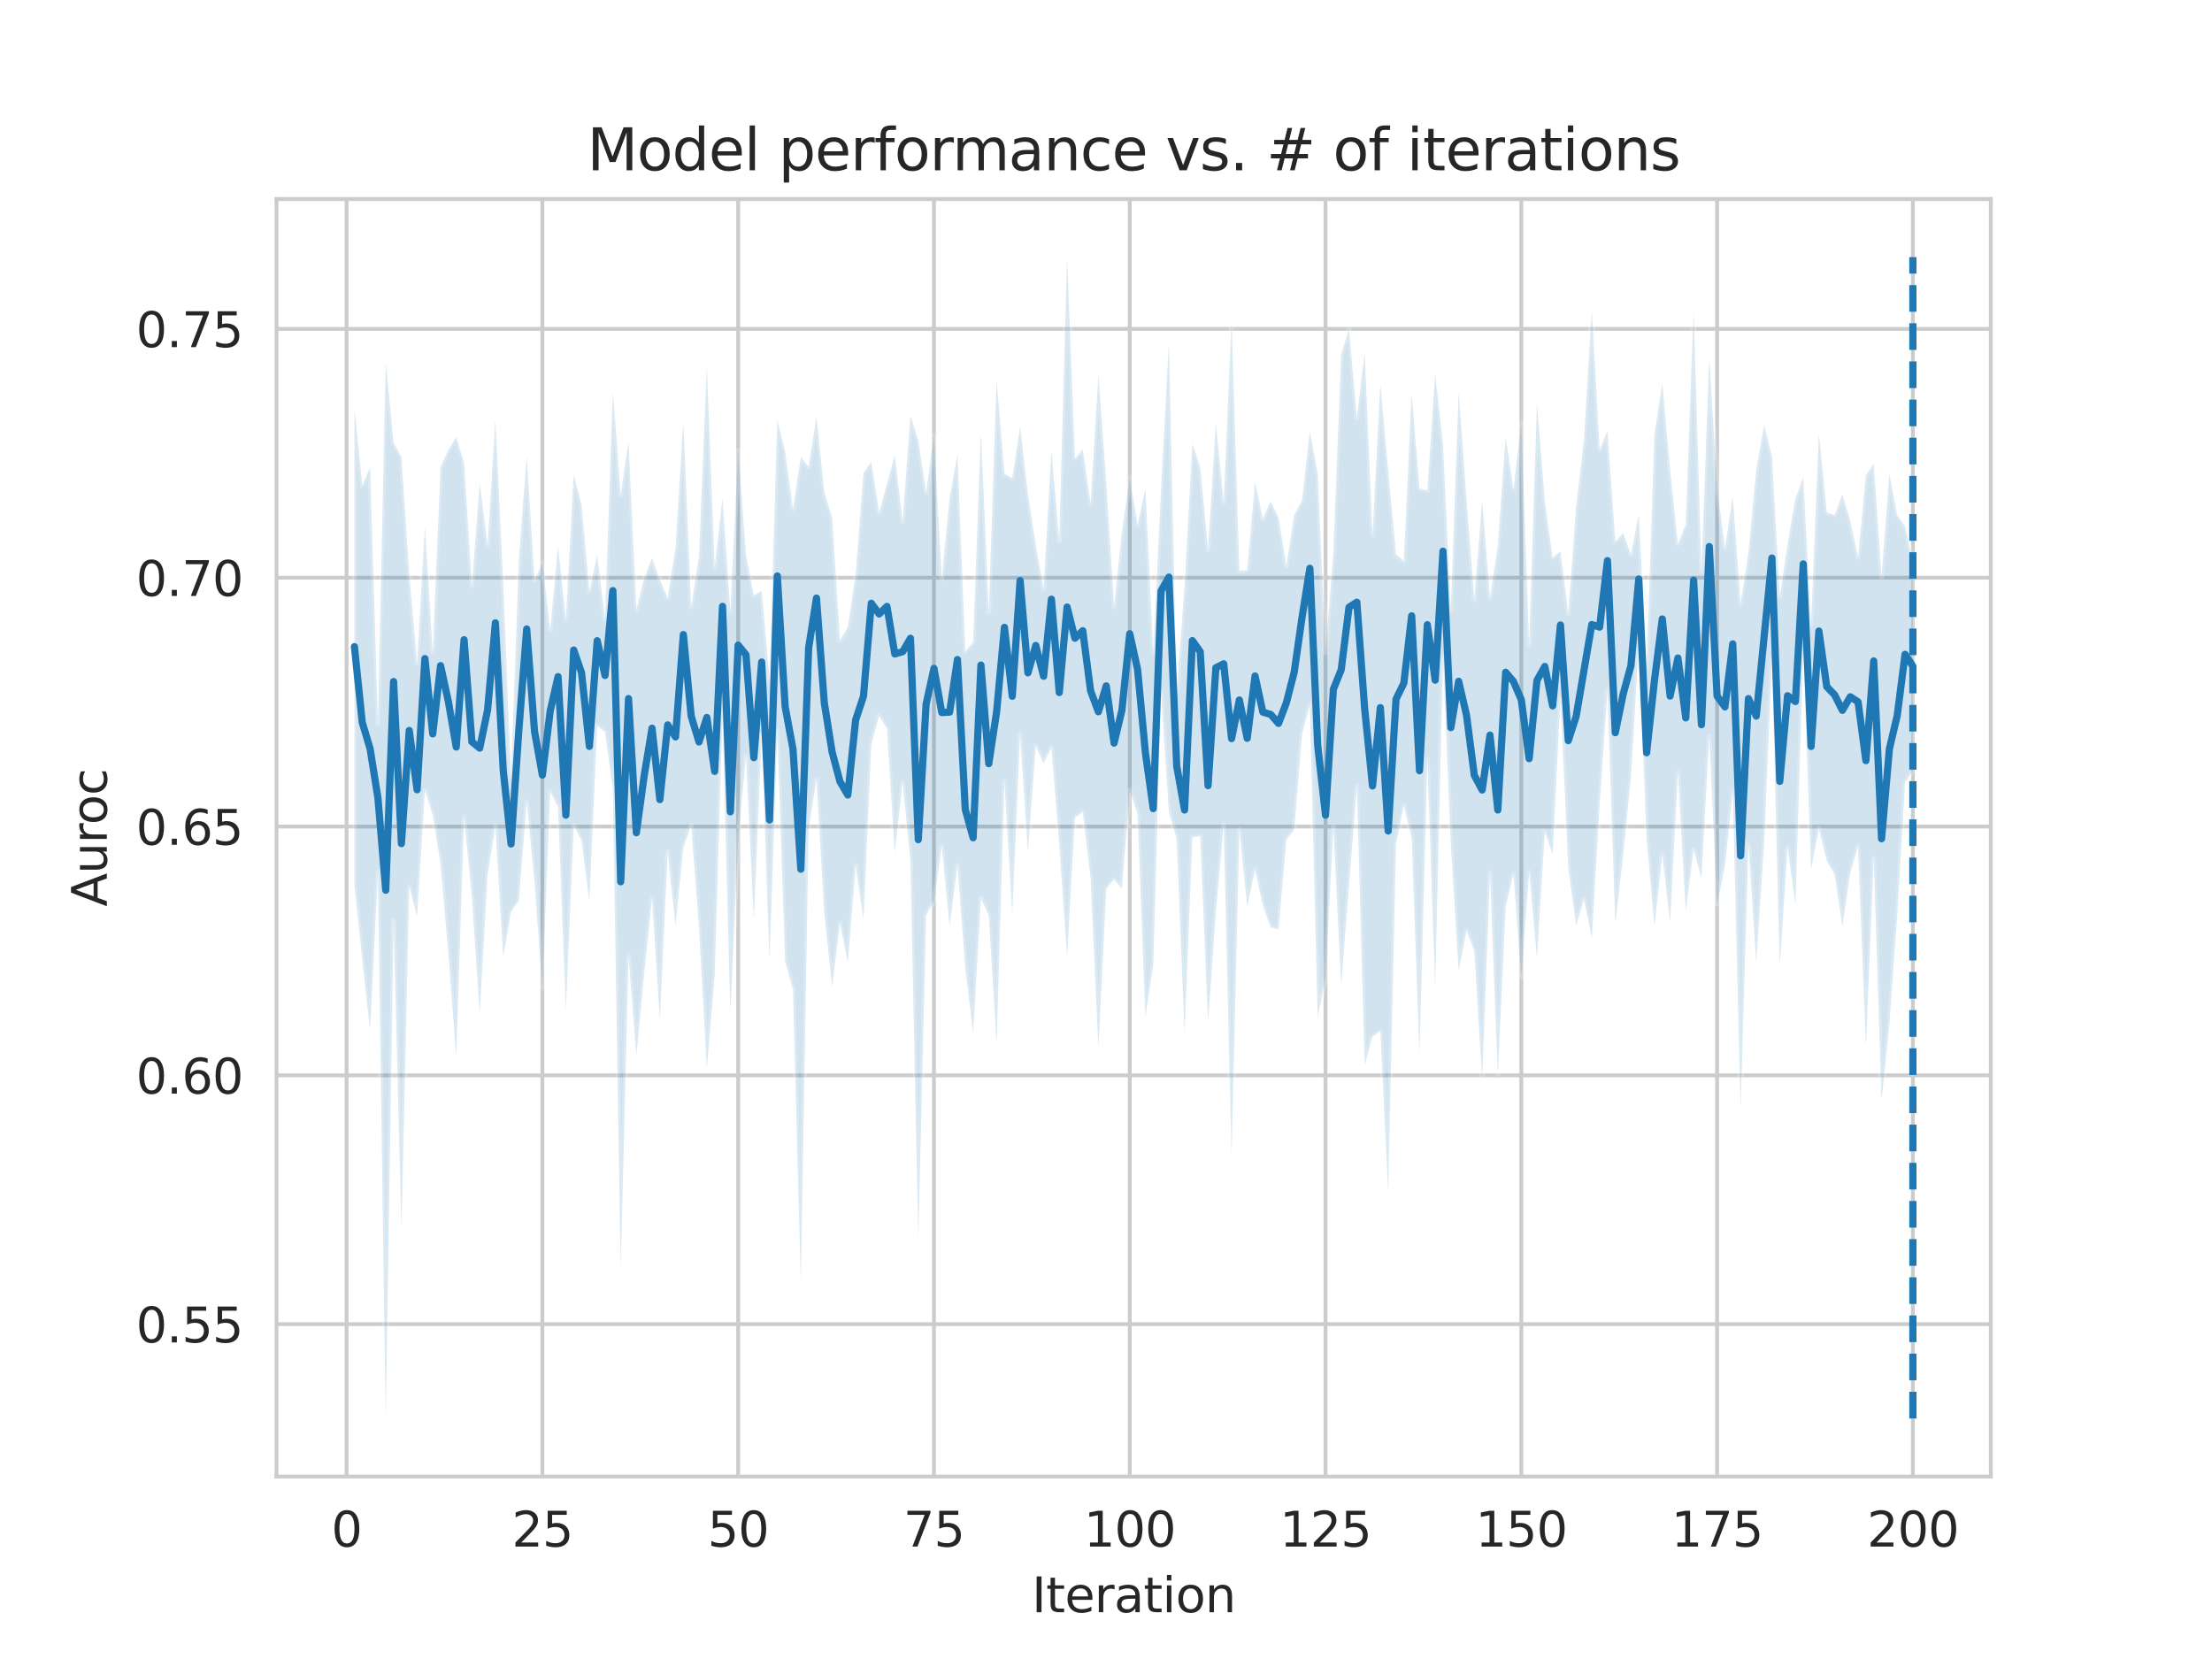 <?xml version="1.0" encoding="utf-8" standalone="no"?>
<!DOCTYPE svg PUBLIC "-//W3C//DTD SVG 1.1//EN"
  "http://www.w3.org/Graphics/SVG/1.1/DTD/svg11.dtd">
<svg xmlns:xlink="http://www.w3.org/1999/xlink" width="460.8pt" height="345.6pt" viewBox="0 0 460.8 345.6" xmlns="http://www.w3.org/2000/svg" version="1.1">
 <defs>
  <style type="text/css">*{stroke-linejoin: round; stroke-linecap: butt}</style>
 </defs>
 <g id="figure_1">
  <g id="patch_1">
   <path d="M 0 345.6 
L 460.8 345.6 
L 460.8 0 
L 0 0 
z
" style="fill: #ffffff"/>
  </g>
  <g id="axes_1">
   <g id="patch_2">
    <path d="M 57.6 307.584 
L 414.72 307.584 
L 414.72 41.472 
L 57.6 41.472 
z
" style="fill: #ffffff"/>
   </g>
   <g id="matplotlib.axis_1">
    <g id="xtick_1">
     <g id="line2d_1">
      <path d="M 72.201 307.584 
L 72.201 41.472 
" clip-path="url(#p5257c86fcd)" style="fill: none; stroke: #cccccc; stroke-width: 0.8; stroke-linecap: round"/>
     </g>
     <g id="text_1">
      <!-- 0 -->
      <g style="fill: #262626" transform="translate(69.02 322.182)scale(0.1 -0.1)">
       <defs>
        <path id="DejaVuSans-30" d="M 2034 4250 
Q 1547 4250 1301 3770 
Q 1056 3291 1056 2328 
Q 1056 1369 1301 889 
Q 1547 409 2034 409 
Q 2525 409 2770 889 
Q 3016 1369 3016 2328 
Q 3016 3291 2770 3770 
Q 2525 4250 2034 4250 
z
M 2034 4750 
Q 2819 4750 3233 4129 
Q 3647 3509 3647 2328 
Q 3647 1150 3233 529 
Q 2819 -91 2034 -91 
Q 1250 -91 836 529 
Q 422 1150 422 2328 
Q 422 3509 836 4129 
Q 1250 4750 2034 4750 
z
" transform="scale(0.016)"/>
       </defs>
       <use xlink:href="#DejaVuSans-30"/>
      </g>
     </g>
    </g>
    <g id="xtick_2">
     <g id="line2d_2">
      <path d="M 112.987 307.584 
L 112.987 41.472 
" clip-path="url(#p5257c86fcd)" style="fill: none; stroke: #cccccc; stroke-width: 0.8; stroke-linecap: round"/>
     </g>
     <g id="text_2">
      <!-- 25 -->
      <g style="fill: #262626" transform="translate(106.625 322.182)scale(0.1 -0.1)">
       <defs>
        <path id="DejaVuSans-32" d="M 1228 531 
L 3431 531 
L 3431 0 
L 469 0 
L 469 531 
Q 828 903 1448 1529 
Q 2069 2156 2228 2338 
Q 2531 2678 2651 2914 
Q 2772 3150 2772 3378 
Q 2772 3750 2511 3984 
Q 2250 4219 1831 4219 
Q 1534 4219 1204 4116 
Q 875 4013 500 3803 
L 500 4441 
Q 881 4594 1212 4672 
Q 1544 4750 1819 4750 
Q 2544 4750 2975 4387 
Q 3406 4025 3406 3419 
Q 3406 3131 3298 2873 
Q 3191 2616 2906 2266 
Q 2828 2175 2409 1742 
Q 1991 1309 1228 531 
z
" transform="scale(0.016)"/>
        <path id="DejaVuSans-35" d="M 691 4666 
L 3169 4666 
L 3169 4134 
L 1269 4134 
L 1269 2991 
Q 1406 3038 1543 3061 
Q 1681 3084 1819 3084 
Q 2600 3084 3056 2656 
Q 3513 2228 3513 1497 
Q 3513 744 3044 326 
Q 2575 -91 1722 -91 
Q 1428 -91 1123 -41 
Q 819 9 494 109 
L 494 744 
Q 775 591 1075 516 
Q 1375 441 1709 441 
Q 2250 441 2565 725 
Q 2881 1009 2881 1497 
Q 2881 1984 2565 2268 
Q 2250 2553 1709 2553 
Q 1456 2553 1204 2497 
Q 953 2441 691 2322 
L 691 4666 
z
" transform="scale(0.016)"/>
       </defs>
       <use xlink:href="#DejaVuSans-32"/>
       <use xlink:href="#DejaVuSans-35" x="63.623"/>
      </g>
     </g>
    </g>
    <g id="xtick_3">
     <g id="line2d_3">
      <path d="M 153.773 307.584 
L 153.773 41.472 
" clip-path="url(#p5257c86fcd)" style="fill: none; stroke: #cccccc; stroke-width: 0.8; stroke-linecap: round"/>
     </g>
     <g id="text_3">
      <!-- 50 -->
      <g style="fill: #262626" transform="translate(147.41 322.182)scale(0.1 -0.1)">
       <use xlink:href="#DejaVuSans-35"/>
       <use xlink:href="#DejaVuSans-30" x="63.623"/>
      </g>
     </g>
    </g>
    <g id="xtick_4">
     <g id="line2d_4">
      <path d="M 194.559 307.584 
L 194.559 41.472 
" clip-path="url(#p5257c86fcd)" style="fill: none; stroke: #cccccc; stroke-width: 0.8; stroke-linecap: round"/>
     </g>
     <g id="text_4">
      <!-- 75 -->
      <g style="fill: #262626" transform="translate(188.196 322.182)scale(0.1 -0.1)">
       <defs>
        <path id="DejaVuSans-37" d="M 525 4666 
L 3525 4666 
L 3525 4397 
L 1831 0 
L 1172 0 
L 2766 4134 
L 525 4134 
L 525 4666 
z
" transform="scale(0.016)"/>
       </defs>
       <use xlink:href="#DejaVuSans-37"/>
       <use xlink:href="#DejaVuSans-35" x="63.623"/>
      </g>
     </g>
    </g>
    <g id="xtick_5">
     <g id="line2d_5">
      <path d="M 235.344 307.584 
L 235.344 41.472 
" clip-path="url(#p5257c86fcd)" style="fill: none; stroke: #cccccc; stroke-width: 0.8; stroke-linecap: round"/>
     </g>
     <g id="text_5">
      <!-- 100 -->
      <g style="fill: #262626" transform="translate(225.801 322.182)scale(0.1 -0.1)">
       <defs>
        <path id="DejaVuSans-31" d="M 794 531 
L 1825 531 
L 1825 4091 
L 703 3866 
L 703 4441 
L 1819 4666 
L 2450 4666 
L 2450 531 
L 3481 531 
L 3481 0 
L 794 0 
L 794 531 
z
" transform="scale(0.016)"/>
       </defs>
       <use xlink:href="#DejaVuSans-31"/>
       <use xlink:href="#DejaVuSans-30" x="63.623"/>
       <use xlink:href="#DejaVuSans-30" x="127.246"/>
      </g>
     </g>
    </g>
    <g id="xtick_6">
     <g id="line2d_6">
      <path d="M 276.13 307.584 
L 276.13 41.472 
" clip-path="url(#p5257c86fcd)" style="fill: none; stroke: #cccccc; stroke-width: 0.8; stroke-linecap: round"/>
     </g>
     <g id="text_6">
      <!-- 125 -->
      <g style="fill: #262626" transform="translate(266.586 322.182)scale(0.1 -0.1)">
       <use xlink:href="#DejaVuSans-31"/>
       <use xlink:href="#DejaVuSans-32" x="63.623"/>
       <use xlink:href="#DejaVuSans-35" x="127.246"/>
      </g>
     </g>
    </g>
    <g id="xtick_7">
     <g id="line2d_7">
      <path d="M 316.916 307.584 
L 316.916 41.472 
" clip-path="url(#p5257c86fcd)" style="fill: none; stroke: #cccccc; stroke-width: 0.8; stroke-linecap: round"/>
     </g>
     <g id="text_7">
      <!-- 150 -->
      <g style="fill: #262626" transform="translate(307.372 322.182)scale(0.1 -0.1)">
       <use xlink:href="#DejaVuSans-31"/>
       <use xlink:href="#DejaVuSans-35" x="63.623"/>
       <use xlink:href="#DejaVuSans-30" x="127.246"/>
      </g>
     </g>
    </g>
    <g id="xtick_8">
     <g id="line2d_8">
      <path d="M 357.702 307.584 
L 357.702 41.472 
" clip-path="url(#p5257c86fcd)" style="fill: none; stroke: #cccccc; stroke-width: 0.8; stroke-linecap: round"/>
     </g>
     <g id="text_8">
      <!-- 175 -->
      <g style="fill: #262626" transform="translate(348.158 322.182)scale(0.1 -0.1)">
       <use xlink:href="#DejaVuSans-31"/>
       <use xlink:href="#DejaVuSans-37" x="63.623"/>
       <use xlink:href="#DejaVuSans-35" x="127.246"/>
      </g>
     </g>
    </g>
    <g id="xtick_9">
     <g id="line2d_9">
      <path d="M 398.487 307.584 
L 398.487 41.472 
" clip-path="url(#p5257c86fcd)" style="fill: none; stroke: #cccccc; stroke-width: 0.8; stroke-linecap: round"/>
     </g>
     <g id="text_9">
      <!-- 200 -->
      <g style="fill: #262626" transform="translate(388.944 322.182)scale(0.1 -0.1)">
       <use xlink:href="#DejaVuSans-32"/>
       <use xlink:href="#DejaVuSans-30" x="63.623"/>
       <use xlink:href="#DejaVuSans-30" x="127.246"/>
      </g>
     </g>
    </g>
    <g id="text_10">
     <!-- Iteration -->
     <g style="fill: #262626" transform="translate(214.951 335.861)scale(0.1 -0.1)">
      <defs>
       <path id="DejaVuSans-49" d="M 628 4666 
L 1259 4666 
L 1259 0 
L 628 0 
L 628 4666 
z
" transform="scale(0.016)"/>
       <path id="DejaVuSans-74" d="M 1172 4494 
L 1172 3500 
L 2356 3500 
L 2356 3053 
L 1172 3053 
L 1172 1153 
Q 1172 725 1289 603 
Q 1406 481 1766 481 
L 2356 481 
L 2356 0 
L 1766 0 
Q 1100 0 847 248 
Q 594 497 594 1153 
L 594 3053 
L 172 3053 
L 172 3500 
L 594 3500 
L 594 4494 
L 1172 4494 
z
" transform="scale(0.016)"/>
       <path id="DejaVuSans-65" d="M 3597 1894 
L 3597 1613 
L 953 1613 
Q 991 1019 1311 708 
Q 1631 397 2203 397 
Q 2534 397 2845 478 
Q 3156 559 3463 722 
L 3463 178 
Q 3153 47 2828 -22 
Q 2503 -91 2169 -91 
Q 1331 -91 842 396 
Q 353 884 353 1716 
Q 353 2575 817 3079 
Q 1281 3584 2069 3584 
Q 2775 3584 3186 3129 
Q 3597 2675 3597 1894 
z
M 3022 2063 
Q 3016 2534 2758 2815 
Q 2500 3097 2075 3097 
Q 1594 3097 1305 2825 
Q 1016 2553 972 2059 
L 3022 2063 
z
" transform="scale(0.016)"/>
       <path id="DejaVuSans-72" d="M 2631 2963 
Q 2534 3019 2420 3045 
Q 2306 3072 2169 3072 
Q 1681 3072 1420 2755 
Q 1159 2438 1159 1844 
L 1159 0 
L 581 0 
L 581 3500 
L 1159 3500 
L 1159 2956 
Q 1341 3275 1631 3429 
Q 1922 3584 2338 3584 
Q 2397 3584 2469 3576 
Q 2541 3569 2628 3553 
L 2631 2963 
z
" transform="scale(0.016)"/>
       <path id="DejaVuSans-61" d="M 2194 1759 
Q 1497 1759 1228 1600 
Q 959 1441 959 1056 
Q 959 750 1161 570 
Q 1363 391 1709 391 
Q 2188 391 2477 730 
Q 2766 1069 2766 1631 
L 2766 1759 
L 2194 1759 
z
M 3341 1997 
L 3341 0 
L 2766 0 
L 2766 531 
Q 2569 213 2275 61 
Q 1981 -91 1556 -91 
Q 1019 -91 701 211 
Q 384 513 384 1019 
Q 384 1609 779 1909 
Q 1175 2209 1959 2209 
L 2766 2209 
L 2766 2266 
Q 2766 2663 2505 2880 
Q 2244 3097 1772 3097 
Q 1472 3097 1187 3025 
Q 903 2953 641 2809 
L 641 3341 
Q 956 3463 1253 3523 
Q 1550 3584 1831 3584 
Q 2591 3584 2966 3190 
Q 3341 2797 3341 1997 
z
" transform="scale(0.016)"/>
       <path id="DejaVuSans-69" d="M 603 3500 
L 1178 3500 
L 1178 0 
L 603 0 
L 603 3500 
z
M 603 4863 
L 1178 4863 
L 1178 4134 
L 603 4134 
L 603 4863 
z
" transform="scale(0.016)"/>
       <path id="DejaVuSans-6f" d="M 1959 3097 
Q 1497 3097 1228 2736 
Q 959 2375 959 1747 
Q 959 1119 1226 758 
Q 1494 397 1959 397 
Q 2419 397 2687 759 
Q 2956 1122 2956 1747 
Q 2956 2369 2687 2733 
Q 2419 3097 1959 3097 
z
M 1959 3584 
Q 2709 3584 3137 3096 
Q 3566 2609 3566 1747 
Q 3566 888 3137 398 
Q 2709 -91 1959 -91 
Q 1206 -91 779 398 
Q 353 888 353 1747 
Q 353 2609 779 3096 
Q 1206 3584 1959 3584 
z
" transform="scale(0.016)"/>
       <path id="DejaVuSans-6e" d="M 3513 2113 
L 3513 0 
L 2938 0 
L 2938 2094 
Q 2938 2591 2744 2837 
Q 2550 3084 2163 3084 
Q 1697 3084 1428 2787 
Q 1159 2491 1159 1978 
L 1159 0 
L 581 0 
L 581 3500 
L 1159 3500 
L 1159 2956 
Q 1366 3272 1645 3428 
Q 1925 3584 2291 3584 
Q 2894 3584 3203 3211 
Q 3513 2838 3513 2113 
z
" transform="scale(0.016)"/>
      </defs>
      <use xlink:href="#DejaVuSans-49"/>
      <use xlink:href="#DejaVuSans-74" x="29.492"/>
      <use xlink:href="#DejaVuSans-65" x="68.701"/>
      <use xlink:href="#DejaVuSans-72" x="130.225"/>
      <use xlink:href="#DejaVuSans-61" x="171.338"/>
      <use xlink:href="#DejaVuSans-74" x="232.617"/>
      <use xlink:href="#DejaVuSans-69" x="271.826"/>
      <use xlink:href="#DejaVuSans-6f" x="299.609"/>
      <use xlink:href="#DejaVuSans-6e" x="360.791"/>
     </g>
    </g>
   </g>
   <g id="matplotlib.axis_2">
    <g id="ytick_1">
     <g id="line2d_10">
      <path d="M 57.6 275.851 
L 414.72 275.851 
" clip-path="url(#p5257c86fcd)" style="fill: none; stroke: #cccccc; stroke-width: 0.8; stroke-linecap: round"/>
     </g>
     <g id="text_11">
      <!-- 0.55 -->
      <g style="fill: #262626" transform="translate(28.334 279.651)scale(0.1 -0.1)">
       <defs>
        <path id="DejaVuSans-2e" d="M 684 794 
L 1344 794 
L 1344 0 
L 684 0 
L 684 794 
z
" transform="scale(0.016)"/>
       </defs>
       <use xlink:href="#DejaVuSans-30"/>
       <use xlink:href="#DejaVuSans-2e" x="63.623"/>
       <use xlink:href="#DejaVuSans-35" x="95.41"/>
       <use xlink:href="#DejaVuSans-35" x="159.033"/>
      </g>
     </g>
    </g>
    <g id="ytick_2">
     <g id="line2d_11">
      <path d="M 57.6 224.017 
L 414.72 224.017 
" clip-path="url(#p5257c86fcd)" style="fill: none; stroke: #cccccc; stroke-width: 0.8; stroke-linecap: round"/>
     </g>
     <g id="text_12">
      <!-- 0.60 -->
      <g style="fill: #262626" transform="translate(28.334 227.816)scale(0.1 -0.1)">
       <defs>
        <path id="DejaVuSans-36" d="M 2113 2584 
Q 1688 2584 1439 2293 
Q 1191 2003 1191 1497 
Q 1191 994 1439 701 
Q 1688 409 2113 409 
Q 2538 409 2786 701 
Q 3034 994 3034 1497 
Q 3034 2003 2786 2293 
Q 2538 2584 2113 2584 
z
M 3366 4563 
L 3366 3988 
Q 3128 4100 2886 4159 
Q 2644 4219 2406 4219 
Q 1781 4219 1451 3797 
Q 1122 3375 1075 2522 
Q 1259 2794 1537 2939 
Q 1816 3084 2150 3084 
Q 2853 3084 3261 2657 
Q 3669 2231 3669 1497 
Q 3669 778 3244 343 
Q 2819 -91 2113 -91 
Q 1303 -91 875 529 
Q 447 1150 447 2328 
Q 447 3434 972 4092 
Q 1497 4750 2381 4750 
Q 2619 4750 2861 4703 
Q 3103 4656 3366 4563 
z
" transform="scale(0.016)"/>
       </defs>
       <use xlink:href="#DejaVuSans-30"/>
       <use xlink:href="#DejaVuSans-2e" x="63.623"/>
       <use xlink:href="#DejaVuSans-36" x="95.41"/>
       <use xlink:href="#DejaVuSans-30" x="159.033"/>
      </g>
     </g>
    </g>
    <g id="ytick_3">
     <g id="line2d_12">
      <path d="M 57.6 172.182 
L 414.72 172.182 
" clip-path="url(#p5257c86fcd)" style="fill: none; stroke: #cccccc; stroke-width: 0.8; stroke-linecap: round"/>
     </g>
     <g id="text_13">
      <!-- 0.65 -->
      <g style="fill: #262626" transform="translate(28.334 175.981)scale(0.1 -0.1)">
       <use xlink:href="#DejaVuSans-30"/>
       <use xlink:href="#DejaVuSans-2e" x="63.623"/>
       <use xlink:href="#DejaVuSans-36" x="95.41"/>
       <use xlink:href="#DejaVuSans-35" x="159.033"/>
      </g>
     </g>
    </g>
    <g id="ytick_4">
     <g id="line2d_13">
      <path d="M 57.6 120.347 
L 414.72 120.347 
" clip-path="url(#p5257c86fcd)" style="fill: none; stroke: #cccccc; stroke-width: 0.8; stroke-linecap: round"/>
     </g>
     <g id="text_14">
      <!-- 0.70 -->
      <g style="fill: #262626" transform="translate(28.334 124.147)scale(0.1 -0.1)">
       <use xlink:href="#DejaVuSans-30"/>
       <use xlink:href="#DejaVuSans-2e" x="63.623"/>
       <use xlink:href="#DejaVuSans-37" x="95.41"/>
       <use xlink:href="#DejaVuSans-30" x="159.033"/>
      </g>
     </g>
    </g>
    <g id="ytick_5">
     <g id="line2d_14">
      <path d="M 57.6 68.513 
L 414.72 68.513 
" clip-path="url(#p5257c86fcd)" style="fill: none; stroke: #cccccc; stroke-width: 0.8; stroke-linecap: round"/>
     </g>
     <g id="text_15">
      <!-- 0.75 -->
      <g style="fill: #262626" transform="translate(28.334 72.312)scale(0.1 -0.1)">
       <use xlink:href="#DejaVuSans-30"/>
       <use xlink:href="#DejaVuSans-2e" x="63.623"/>
       <use xlink:href="#DejaVuSans-37" x="95.41"/>
       <use xlink:href="#DejaVuSans-35" x="159.033"/>
      </g>
     </g>
    </g>
    <g id="text_16">
     <!-- Auroc -->
     <g style="fill: #262626" transform="translate(22.255 188.869)rotate(-90)scale(0.1 -0.1)">
      <defs>
       <path id="DejaVuSans-41" d="M 2188 4044 
L 1331 1722 
L 3047 1722 
L 2188 4044 
z
M 1831 4666 
L 2547 4666 
L 4325 0 
L 3669 0 
L 3244 1197 
L 1141 1197 
L 716 0 
L 50 0 
L 1831 4666 
z
" transform="scale(0.016)"/>
       <path id="DejaVuSans-75" d="M 544 1381 
L 544 3500 
L 1119 3500 
L 1119 1403 
Q 1119 906 1312 657 
Q 1506 409 1894 409 
Q 2359 409 2629 706 
Q 2900 1003 2900 1516 
L 2900 3500 
L 3475 3500 
L 3475 0 
L 2900 0 
L 2900 538 
Q 2691 219 2414 64 
Q 2138 -91 1772 -91 
Q 1169 -91 856 284 
Q 544 659 544 1381 
z
M 1991 3584 
L 1991 3584 
z
" transform="scale(0.016)"/>
       <path id="DejaVuSans-63" d="M 3122 3366 
L 3122 2828 
Q 2878 2963 2633 3030 
Q 2388 3097 2138 3097 
Q 1578 3097 1268 2742 
Q 959 2388 959 1747 
Q 959 1106 1268 751 
Q 1578 397 2138 397 
Q 2388 397 2633 464 
Q 2878 531 3122 666 
L 3122 134 
Q 2881 22 2623 -34 
Q 2366 -91 2075 -91 
Q 1284 -91 818 406 
Q 353 903 353 1747 
Q 353 2603 823 3093 
Q 1294 3584 2113 3584 
Q 2378 3584 2631 3529 
Q 2884 3475 3122 3366 
z
" transform="scale(0.016)"/>
      </defs>
      <use xlink:href="#DejaVuSans-41"/>
      <use xlink:href="#DejaVuSans-75" x="68.408"/>
      <use xlink:href="#DejaVuSans-72" x="131.787"/>
      <use xlink:href="#DejaVuSans-6f" x="170.65"/>
      <use xlink:href="#DejaVuSans-63" x="231.832"/>
     </g>
    </g>
   </g>
   <g id="PolyCollection_1">
    <defs>
     <path id="m0806b0c03b" d="M 73.833 -260.528 
L 73.833 -161.251 
L 75.464 -145.721 
L 77.096 -131.08 
L 78.727 -163.962 
L 80.358 -50.112 
L 81.99 -153.902 
L 83.621 -89.351 
L 85.253 -160.993 
L 86.884 -154.699 
L 88.516 -180.946 
L 90.147 -175.801 
L 91.778 -165.571 
L 93.41 -146.924 
L 95.041 -125.423 
L 96.673 -175.415 
L 98.304 -158.643 
L 99.936 -134.554 
L 101.567 -163.363 
L 103.198 -173.473 
L 104.83 -146.247 
L 106.461 -155.681 
L 108.093 -158.017 
L 109.724 -178.657 
L 111.356 -161.754 
L 112.987 -139.87 
L 114.618 -180.676 
L 116.25 -177.524 
L 117.881 -135.064 
L 119.513 -173.643 
L 121.144 -170.499 
L 122.776 -157.814 
L 124.407 -194.377 
L 126.038 -193.122 
L 127.67 -181.11 
L 129.301 -81.288 
L 130.933 -146.62 
L 132.564 -125.688 
L 134.196 -142.867 
L 135.827 -158.434 
L 137.458 -133.222 
L 139.09 -168.12 
L 140.721 -152.786 
L 142.353 -169.068 
L 143.984 -173.713 
L 145.616 -152.41 
L 147.247 -123.008 
L 148.879 -142.415 
L 150.51 -196.782 
L 152.141 -134.735 
L 153.773 -170.737 
L 155.404 -188.372 
L 157.036 -153.972 
L 158.667 -192.828 
L 160.299 -145.437 
L 161.93 -193.159 
L 163.561 -145.3 
L 165.193 -139.55 
L 166.824 -78.59 
L 168.456 -172.965 
L 170.087 -183.254 
L 171.719 -155.301 
L 173.35 -140.053 
L 174.981 -153.369 
L 176.613 -145.026 
L 178.244 -165.333 
L 179.876 -154.055 
L 181.507 -190.447 
L 183.139 -196.504 
L 184.77 -193.757 
L 186.401 -168.007 
L 188.033 -182.653 
L 189.664 -166.276 
L 191.296 -87.449 
L 192.927 -154.917 
L 194.559 -157.879 
L 196.19 -169.399 
L 197.821 -152.704 
L 199.453 -165.405 
L 201.084 -144.085 
L 202.716 -130.36 
L 204.347 -158.461 
L 205.979 -154.924 
L 207.61 -128.225 
L 209.241 -182.878 
L 210.873 -155.144 
L 212.504 -192.688 
L 214.136 -168.272 
L 215.767 -190.259 
L 217.399 -186.552 
L 219.03 -189.82 
L 220.661 -169.798 
L 222.293 -146.26 
L 223.924 -175.242 
L 225.556 -176.431 
L 227.187 -162.675 
L 228.819 -127.266 
L 230.45 -160.436 
L 232.081 -162.383 
L 233.713 -160.506 
L 235.344 -181.017 
L 236.976 -176.024 
L 238.607 -133.754 
L 240.239 -144.616 
L 241.87 -201.365 
L 243.501 -176.495 
L 245.133 -170.712 
L 246.764 -130.307 
L 248.396 -171.2 
L 250.027 -171.372 
L 251.659 -132.746 
L 253.29 -155.668 
L 254.921 -173.769 
L 256.553 -104.842 
L 258.184 -172.839 
L 259.816 -156.769 
L 261.447 -164.454 
L 263.079 -156.936 
L 264.71 -152.391 
L 266.341 -152.026 
L 267.973 -170.66 
L 269.604 -172.8 
L 271.236 -192.679 
L 272.867 -198.646 
L 274.499 -133.703 
L 276.13 -141.978 
L 277.761 -173.418 
L 279.393 -140.371 
L 281.024 -161.185 
L 282.656 -181.841 
L 284.287 -123.708 
L 285.919 -129.647 
L 287.55 -130.813 
L 289.181 -97.448 
L 290.813 -169.753 
L 292.444 -177.823 
L 294.076 -171.091 
L 295.707 -126.266 
L 297.339 -187.497 
L 298.97 -140.115 
L 300.601 -208.532 
L 302.233 -169.706 
L 303.864 -143.389 
L 305.496 -151.745 
L 307.127 -147.462 
L 308.759 -120.813 
L 310.39 -163.811 
L 312.021 -121.797 
L 313.653 -156.6 
L 315.284 -163.563 
L 316.916 -142.073 
L 318.547 -164.042 
L 320.179 -146.076 
L 321.81 -172.37 
L 323.441 -167.675 
L 325.073 -200.08 
L 326.704 -164.825 
L 328.336 -152.787 
L 329.967 -158.34 
L 331.599 -150.19 
L 333.23 -177.964 
L 334.862 -201.808 
L 336.493 -153.214 
L 338.124 -167.35 
L 339.756 -183.791 
L 341.387 -211.544 
L 343.019 -170.984 
L 344.65 -152.703 
L 346.282 -167.552 
L 347.913 -153.5 
L 349.544 -184.777 
L 351.176 -155.752 
L 352.807 -168.606 
L 354.439 -162.68 
L 356.07 -192.263 
L 357.702 -157.232 
L 359.333 -165.25 
L 360.964 -180.737 
L 362.596 -114.76 
L 364.227 -169.8 
L 365.859 -145.169 
L 367.49 -169.735 
L 369.122 -208.096 
L 370.753 -144.397 
L 372.384 -169.145 
L 374.016 -157.199 
L 375.647 -210.156 
L 377.279 -164.539 
L 378.91 -172.989 
L 380.542 -166.285 
L 382.173 -163.456 
L 383.804 -152.666 
L 385.436 -163.691 
L 387.067 -169.38 
L 388.699 -127.654 
L 390.33 -166.889 
L 391.962 -116.346 
L 393.593 -132.317 
L 395.224 -154.84 
L 396.856 -182.577 
L 398.487 -185.087 
L 398.487 -228.533 
L 398.487 -228.533 
L 396.856 -236.007 
L 395.224 -238.222 
L 393.593 -246.865 
L 391.962 -225.41 
L 390.33 -248.921 
L 388.699 -246.65 
L 387.067 -229.411 
L 385.436 -237.188 
L 383.804 -242.59 
L 382.173 -238.272 
L 380.542 -238.837 
L 378.91 -255.279 
L 377.279 -215.658 
L 375.647 -246.095 
L 374.016 -241.719 
L 372.384 -232.2 
L 370.753 -221.261 
L 369.122 -250.593 
L 367.49 -257.041 
L 365.859 -247.675 
L 364.227 -230.337 
L 362.596 -219.908 
L 360.964 -242.191 
L 359.333 -231.427 
L 357.702 -243.973 
L 356.07 -271.219 
L 354.439 -226.577 
L 352.807 -280.896 
L 351.176 -236.34 
L 349.544 -232.268 
L 347.913 -247.691 
L 346.282 -265.782 
L 344.65 -254.92 
L 343.019 -206.596 
L 341.387 -238.413 
L 339.756 -230.092 
L 338.124 -234.602 
L 336.493 -232.711 
L 334.862 -255.817 
L 333.23 -251.946 
L 331.599 -280.813 
L 329.967 -253.886 
L 328.336 -239.916 
L 326.704 -217.8 
L 325.073 -230.713 
L 323.441 -229.436 
L 321.81 -241.146 
L 320.179 -261.659 
L 318.547 -211.066 
L 316.916 -257.535 
L 315.284 -243.706 
L 313.653 -254.507 
L 312.021 -231.919 
L 310.39 -221.107 
L 308.759 -241.245 
L 307.127 -220.687 
L 305.496 -241.551 
L 303.864 -263.967 
L 302.233 -218.342 
L 300.601 -253.014 
L 298.97 -267.703 
L 297.339 -243.428 
L 295.707 -243.828 
L 294.076 -263.531 
L 292.444 -228.74 
L 290.813 -230.143 
L 289.181 -247.525 
L 287.55 -265.558 
L 285.919 -234.095 
L 284.287 -272.109 
L 282.656 -258.455 
L 281.024 -277.022 
L 279.393 -271.753 
L 277.761 -230.619 
L 276.13 -209.588 
L 274.499 -246.91 
L 272.867 -255.794 
L 271.236 -241.311 
L 269.604 -238.357 
L 267.973 -227.728 
L 266.341 -237.774 
L 264.71 -241.154 
L 263.079 -237.558 
L 261.447 -245.123 
L 259.816 -226.823 
L 258.184 -226.728 
L 256.553 -278.611 
L 254.921 -240.863 
L 253.29 -257.326 
L 251.659 -231.128 
L 250.027 -248.302 
L 248.396 -253.099 
L 246.764 -223.405 
L 245.133 -201.297 
L 243.501 -274.267 
L 241.87 -243.657 
L 240.239 -209.673 
L 238.607 -243.815 
L 236.976 -236.294 
L 235.344 -246.157 
L 233.713 -234.771 
L 232.081 -219.225 
L 230.45 -245.011 
L 228.819 -267.386 
L 227.187 -240.714 
L 225.556 -251.996 
L 223.924 -250.039 
L 222.293 -292.032 
L 220.661 -232.868 
L 219.03 -251.732 
L 217.399 -222.895 
L 215.767 -232.021 
L 214.136 -242.594 
L 212.504 -256.629 
L 210.873 -245.968 
L 209.241 -246.943 
L 207.61 -266.337 
L 205.979 -218.106 
L 204.347 -255.649 
L 202.716 -211.796 
L 201.084 -209.888 
L 199.453 -250.992 
L 197.821 -241.796 
L 196.19 -224.939 
L 194.559 -254.86 
L 192.927 -242.923 
L 191.296 -253.903 
L 189.664 -258.991 
L 188.033 -237.026 
L 186.401 -250.734 
L 184.77 -244.796 
L 183.139 -238.887 
L 181.507 -249.417 
L 179.876 -247.041 
L 178.244 -225.91 
L 176.613 -214.95 
L 174.981 -212.207 
L 173.35 -237.776 
L 171.719 -243.018 
L 170.087 -258.78 
L 168.456 -248.313 
L 166.824 -250.464 
L 165.193 -239.56 
L 163.561 -251.449 
L 161.93 -258.071 
L 160.299 -204.133 
L 158.667 -222.547 
L 157.036 -221.572 
L 155.404 -230.039 
L 153.773 -251.676 
L 152.141 -218.234 
L 150.51 -241.779 
L 148.879 -227.416 
L 147.247 -269.256 
L 145.616 -229.661 
L 143.984 -219.122 
L 142.353 -257.75 
L 140.721 -231.389 
L 139.09 -221.061 
L 137.458 -224.828 
L 135.827 -229.372 
L 134.196 -225.167 
L 132.564 -218.557 
L 130.933 -253.524 
L 129.301 -242.536 
L 127.67 -264.007 
L 126.038 -216.653 
L 124.407 -229.883 
L 122.776 -222.402 
L 121.144 -240.423 
L 119.513 -246.73 
L 117.881 -216.524 
L 116.25 -231.779 
L 114.618 -214.336 
L 112.987 -228.401 
L 111.356 -224.657 
L 109.724 -250.488 
L 108.093 -229.18 
L 106.461 -183.884 
L 104.83 -223.992 
L 103.198 -258.236 
L 101.567 -231.984 
L 99.936 -244.946 
L 98.304 -223.495 
L 96.673 -249.246 
L 95.041 -254.535 
L 93.41 -251.879 
L 91.778 -248.302 
L 90.147 -209.639 
L 88.516 -235.855 
L 86.884 -207.46 
L 85.253 -225.864 
L 83.621 -250.371 
L 81.99 -253.354 
L 80.358 -270.182 
L 78.727 -194.842 
L 77.096 -248.183 
L 75.464 -244.504 
L 73.833 -260.528 
z
" style="stroke: #ffffff; stroke-opacity: 0.2"/>
    </defs>
    <g clip-path="url(#p5257c86fcd)">
     <use xlink:href="#m0806b0c03b" x="0" y="345.6" style="fill: #1f77b4; fill-opacity: 0.2; stroke: #ffffff; stroke-opacity: 0.2"/>
    </g>
   </g>
   <g id="line2d_15">
    <path d="M 73.833 134.71 
L 75.464 150.488 
L 77.096 155.969 
L 78.727 166.198 
L 80.358 185.453 
L 81.99 141.972 
L 83.621 175.739 
L 85.253 152.171 
L 86.884 164.521 
L 88.516 137.2 
L 90.147 152.88 
L 91.778 138.663 
L 93.41 146.198 
L 95.041 155.621 
L 96.673 133.27 
L 98.304 154.531 
L 99.936 155.85 
L 101.567 147.926 
L 103.198 129.746 
L 104.83 160.481 
L 106.461 175.818 
L 108.093 152.001 
L 109.724 131.028 
L 111.356 152.395 
L 112.987 161.465 
L 114.618 148.094 
L 116.25 140.949 
L 117.881 169.806 
L 119.513 135.414 
L 121.144 140.139 
L 122.776 155.492 
L 124.407 133.47 
L 126.038 140.712 
L 127.67 123.041 
L 129.301 183.688 
L 130.933 145.528 
L 132.564 173.477 
L 134.196 161.583 
L 135.827 151.697 
L 137.458 166.575 
L 139.09 151.009 
L 140.721 153.512 
L 142.353 132.191 
L 143.984 149.183 
L 145.616 154.564 
L 147.247 149.468 
L 148.879 160.684 
L 150.51 126.319 
L 152.141 169.115 
L 153.773 134.394 
L 155.404 136.394 
L 157.036 157.828 
L 158.667 137.913 
L 160.299 170.815 
L 161.93 119.985 
L 163.561 147.226 
L 165.193 156.045 
L 166.824 181.073 
L 168.456 134.961 
L 170.087 124.583 
L 171.719 146.441 
L 173.35 156.685 
L 174.981 162.812 
L 176.613 165.612 
L 178.244 149.978 
L 179.876 145.052 
L 181.507 125.668 
L 183.139 127.904 
L 184.77 126.323 
L 186.401 136.23 
L 188.033 135.76 
L 189.664 132.967 
L 191.296 174.924 
L 192.927 146.68 
L 194.559 139.23 
L 196.19 148.431 
L 197.821 148.35 
L 199.453 137.402 
L 201.084 168.614 
L 202.716 174.522 
L 204.347 138.545 
L 205.979 159.085 
L 207.61 148.319 
L 209.241 130.689 
L 210.873 145.044 
L 212.504 120.941 
L 214.136 140.167 
L 215.767 134.46 
L 217.399 140.876 
L 219.03 124.824 
L 220.661 144.267 
L 222.293 126.454 
L 223.924 132.959 
L 225.556 131.386 
L 227.187 143.905 
L 228.819 148.274 
L 230.45 142.877 
L 232.081 154.796 
L 233.713 147.961 
L 235.344 132.013 
L 236.976 139.441 
L 238.607 156.815 
L 240.239 168.455 
L 241.87 123.089 
L 243.501 120.219 
L 245.133 159.596 
L 246.764 168.744 
L 248.396 133.451 
L 250.027 135.763 
L 251.659 163.663 
L 253.29 139.103 
L 254.921 138.284 
L 256.553 153.873 
L 258.184 145.817 
L 259.816 153.804 
L 261.447 140.812 
L 263.079 148.353 
L 264.71 148.827 
L 266.341 150.7 
L 267.973 146.406 
L 269.604 140.021 
L 271.236 128.605 
L 272.867 118.38 
L 274.499 155.293 
L 276.13 169.817 
L 277.761 143.581 
L 279.393 139.538 
L 281.024 126.497 
L 282.656 125.452 
L 284.287 147.692 
L 285.919 163.729 
L 287.55 147.415 
L 289.181 173.113 
L 290.813 145.652 
L 292.444 142.319 
L 294.076 128.289 
L 295.707 160.553 
L 297.339 130.138 
L 298.97 141.691 
L 300.601 114.827 
L 302.233 151.576 
L 303.864 141.922 
L 305.496 148.952 
L 307.127 161.526 
L 308.759 164.571 
L 310.39 153.141 
L 312.021 168.742 
L 313.653 140.046 
L 315.284 141.965 
L 316.916 145.796 
L 318.547 158.046 
L 320.179 141.733 
L 321.81 138.842 
L 323.441 147.045 
L 325.073 130.203 
L 326.704 154.287 
L 328.336 149.248 
L 331.599 130.099 
L 333.23 130.645 
L 334.862 116.788 
L 336.493 152.637 
L 338.124 144.624 
L 339.756 138.659 
L 341.387 120.622 
L 343.019 156.81 
L 344.65 141.789 
L 346.282 128.933 
L 347.913 145.005 
L 349.544 137.077 
L 351.176 149.554 
L 352.807 120.849 
L 354.439 150.971 
L 356.07 113.859 
L 357.702 144.997 
L 359.333 147.262 
L 360.964 134.136 
L 362.596 178.266 
L 364.227 145.532 
L 365.859 149.178 
L 369.122 116.256 
L 370.753 162.771 
L 372.384 144.928 
L 374.016 146.141 
L 375.647 117.475 
L 377.279 155.502 
L 378.91 131.466 
L 380.542 143.039 
L 382.173 144.736 
L 383.804 147.972 
L 385.436 145.16 
L 387.067 146.205 
L 388.699 158.448 
L 390.33 137.695 
L 391.962 174.722 
L 393.593 156.009 
L 395.224 149.069 
L 396.856 136.308 
L 398.487 138.79 
L 398.487 138.79 
" clip-path="url(#p5257c86fcd)" style="fill: none; stroke: #1f77b4; stroke-width: 1.5; stroke-linecap: round"/>
   </g>
   <g id="LineCollection_1">
    <path d="M 398.487 295.488 
L 398.487 53.568 
" clip-path="url(#p5257c86fcd)" style="fill: none; stroke-dasharray: 5.55,2.4; stroke-dashoffset: 0; stroke: #1f77b4; stroke-width: 1.5"/>
   </g>
   <g id="patch_3">
    <path d="M 57.6 307.584 
L 57.6 41.472 
" style="fill: none; stroke: #cccccc; stroke-width: 0.8; stroke-linejoin: miter; stroke-linecap: square"/>
   </g>
   <g id="patch_4">
    <path d="M 414.72 307.584 
L 414.72 41.472 
" style="fill: none; stroke: #cccccc; stroke-width: 0.8; stroke-linejoin: miter; stroke-linecap: square"/>
   </g>
   <g id="patch_5">
    <path d="M 57.6 307.584 
L 414.72 307.584 
" style="fill: none; stroke: #cccccc; stroke-width: 0.8; stroke-linejoin: miter; stroke-linecap: square"/>
   </g>
   <g id="patch_6">
    <path d="M 57.6 41.472 
L 414.72 41.472 
" style="fill: none; stroke: #cccccc; stroke-width: 0.8; stroke-linejoin: miter; stroke-linecap: square"/>
   </g>
   <g id="text_17">
    <!-- Model performance vs. # of iterations -->
    <g style="fill: #262626" transform="translate(122.315 35.472)scale(0.12 -0.12)">
     <defs>
      <path id="DejaVuSans-4d" d="M 628 4666 
L 1569 4666 
L 2759 1491 
L 3956 4666 
L 4897 4666 
L 4897 0 
L 4281 0 
L 4281 4097 
L 3078 897 
L 2444 897 
L 1241 4097 
L 1241 0 
L 628 0 
L 628 4666 
z
" transform="scale(0.016)"/>
      <path id="DejaVuSans-64" d="M 2906 2969 
L 2906 4863 
L 3481 4863 
L 3481 0 
L 2906 0 
L 2906 525 
Q 2725 213 2448 61 
Q 2172 -91 1784 -91 
Q 1150 -91 751 415 
Q 353 922 353 1747 
Q 353 2572 751 3078 
Q 1150 3584 1784 3584 
Q 2172 3584 2448 3432 
Q 2725 3281 2906 2969 
z
M 947 1747 
Q 947 1113 1208 752 
Q 1469 391 1925 391 
Q 2381 391 2643 752 
Q 2906 1113 2906 1747 
Q 2906 2381 2643 2742 
Q 2381 3103 1925 3103 
Q 1469 3103 1208 2742 
Q 947 2381 947 1747 
z
" transform="scale(0.016)"/>
      <path id="DejaVuSans-6c" d="M 603 4863 
L 1178 4863 
L 1178 0 
L 603 0 
L 603 4863 
z
" transform="scale(0.016)"/>
      <path id="DejaVuSans-20" transform="scale(0.016)"/>
      <path id="DejaVuSans-70" d="M 1159 525 
L 1159 -1331 
L 581 -1331 
L 581 3500 
L 1159 3500 
L 1159 2969 
Q 1341 3281 1617 3432 
Q 1894 3584 2278 3584 
Q 2916 3584 3314 3078 
Q 3713 2572 3713 1747 
Q 3713 922 3314 415 
Q 2916 -91 2278 -91 
Q 1894 -91 1617 61 
Q 1341 213 1159 525 
z
M 3116 1747 
Q 3116 2381 2855 2742 
Q 2594 3103 2138 3103 
Q 1681 3103 1420 2742 
Q 1159 2381 1159 1747 
Q 1159 1113 1420 752 
Q 1681 391 2138 391 
Q 2594 391 2855 752 
Q 3116 1113 3116 1747 
z
" transform="scale(0.016)"/>
      <path id="DejaVuSans-66" d="M 2375 4863 
L 2375 4384 
L 1825 4384 
Q 1516 4384 1395 4259 
Q 1275 4134 1275 3809 
L 1275 3500 
L 2222 3500 
L 2222 3053 
L 1275 3053 
L 1275 0 
L 697 0 
L 697 3053 
L 147 3053 
L 147 3500 
L 697 3500 
L 697 3744 
Q 697 4328 969 4595 
Q 1241 4863 1831 4863 
L 2375 4863 
z
" transform="scale(0.016)"/>
      <path id="DejaVuSans-6d" d="M 3328 2828 
Q 3544 3216 3844 3400 
Q 4144 3584 4550 3584 
Q 5097 3584 5394 3201 
Q 5691 2819 5691 2113 
L 5691 0 
L 5113 0 
L 5113 2094 
Q 5113 2597 4934 2840 
Q 4756 3084 4391 3084 
Q 3944 3084 3684 2787 
Q 3425 2491 3425 1978 
L 3425 0 
L 2847 0 
L 2847 2094 
Q 2847 2600 2669 2842 
Q 2491 3084 2119 3084 
Q 1678 3084 1418 2786 
Q 1159 2488 1159 1978 
L 1159 0 
L 581 0 
L 581 3500 
L 1159 3500 
L 1159 2956 
Q 1356 3278 1631 3431 
Q 1906 3584 2284 3584 
Q 2666 3584 2933 3390 
Q 3200 3197 3328 2828 
z
" transform="scale(0.016)"/>
      <path id="DejaVuSans-76" d="M 191 3500 
L 800 3500 
L 1894 563 
L 2988 3500 
L 3597 3500 
L 2284 0 
L 1503 0 
L 191 3500 
z
" transform="scale(0.016)"/>
      <path id="DejaVuSans-73" d="M 2834 3397 
L 2834 2853 
Q 2591 2978 2328 3040 
Q 2066 3103 1784 3103 
Q 1356 3103 1142 2972 
Q 928 2841 928 2578 
Q 928 2378 1081 2264 
Q 1234 2150 1697 2047 
L 1894 2003 
Q 2506 1872 2764 1633 
Q 3022 1394 3022 966 
Q 3022 478 2636 193 
Q 2250 -91 1575 -91 
Q 1294 -91 989 -36 
Q 684 19 347 128 
L 347 722 
Q 666 556 975 473 
Q 1284 391 1588 391 
Q 1994 391 2212 530 
Q 2431 669 2431 922 
Q 2431 1156 2273 1281 
Q 2116 1406 1581 1522 
L 1381 1569 
Q 847 1681 609 1914 
Q 372 2147 372 2553 
Q 372 3047 722 3315 
Q 1072 3584 1716 3584 
Q 2034 3584 2315 3537 
Q 2597 3491 2834 3397 
z
" transform="scale(0.016)"/>
      <path id="DejaVuSans-23" d="M 3272 2816 
L 2363 2816 
L 2100 1772 
L 3016 1772 
L 3272 2816 
z
M 2803 4594 
L 2478 3297 
L 3391 3297 
L 3719 4594 
L 4219 4594 
L 3897 3297 
L 4872 3297 
L 4872 2816 
L 3775 2816 
L 3519 1772 
L 4513 1772 
L 4513 1294 
L 3397 1294 
L 3072 0 
L 2572 0 
L 2894 1294 
L 1978 1294 
L 1656 0 
L 1153 0 
L 1478 1294 
L 494 1294 
L 494 1772 
L 1594 1772 
L 1856 2816 
L 850 2816 
L 850 3297 
L 1978 3297 
L 2297 4594 
L 2803 4594 
z
" transform="scale(0.016)"/>
     </defs>
     <use xlink:href="#DejaVuSans-4d"/>
     <use xlink:href="#DejaVuSans-6f" x="86.279"/>
     <use xlink:href="#DejaVuSans-64" x="147.461"/>
     <use xlink:href="#DejaVuSans-65" x="210.938"/>
     <use xlink:href="#DejaVuSans-6c" x="272.461"/>
     <use xlink:href="#DejaVuSans-20" x="300.244"/>
     <use xlink:href="#DejaVuSans-70" x="332.031"/>
     <use xlink:href="#DejaVuSans-65" x="395.508"/>
     <use xlink:href="#DejaVuSans-72" x="457.031"/>
     <use xlink:href="#DejaVuSans-66" x="498.145"/>
     <use xlink:href="#DejaVuSans-6f" x="533.35"/>
     <use xlink:href="#DejaVuSans-72" x="594.531"/>
     <use xlink:href="#DejaVuSans-6d" x="633.895"/>
     <use xlink:href="#DejaVuSans-61" x="731.307"/>
     <use xlink:href="#DejaVuSans-6e" x="792.586"/>
     <use xlink:href="#DejaVuSans-63" x="855.965"/>
     <use xlink:href="#DejaVuSans-65" x="910.945"/>
     <use xlink:href="#DejaVuSans-20" x="972.469"/>
     <use xlink:href="#DejaVuSans-76" x="1004.256"/>
     <use xlink:href="#DejaVuSans-73" x="1063.436"/>
     <use xlink:href="#DejaVuSans-2e" x="1115.535"/>
     <use xlink:href="#DejaVuSans-20" x="1147.322"/>
     <use xlink:href="#DejaVuSans-23" x="1179.109"/>
     <use xlink:href="#DejaVuSans-20" x="1262.898"/>
     <use xlink:href="#DejaVuSans-6f" x="1294.686"/>
     <use xlink:href="#DejaVuSans-66" x="1355.867"/>
     <use xlink:href="#DejaVuSans-20" x="1391.072"/>
     <use xlink:href="#DejaVuSans-69" x="1422.859"/>
     <use xlink:href="#DejaVuSans-74" x="1450.643"/>
     <use xlink:href="#DejaVuSans-65" x="1489.852"/>
     <use xlink:href="#DejaVuSans-72" x="1551.375"/>
     <use xlink:href="#DejaVuSans-61" x="1592.488"/>
     <use xlink:href="#DejaVuSans-74" x="1653.768"/>
     <use xlink:href="#DejaVuSans-69" x="1692.977"/>
     <use xlink:href="#DejaVuSans-6f" x="1720.76"/>
     <use xlink:href="#DejaVuSans-6e" x="1781.941"/>
     <use xlink:href="#DejaVuSans-73" x="1845.32"/>
    </g>
   </g>
  </g>
 </g>
 <defs>
  <clipPath id="p5257c86fcd">
   <rect x="57.6" y="41.472" width="357.12" height="266.112"/>
  </clipPath>
 </defs>
</svg>
